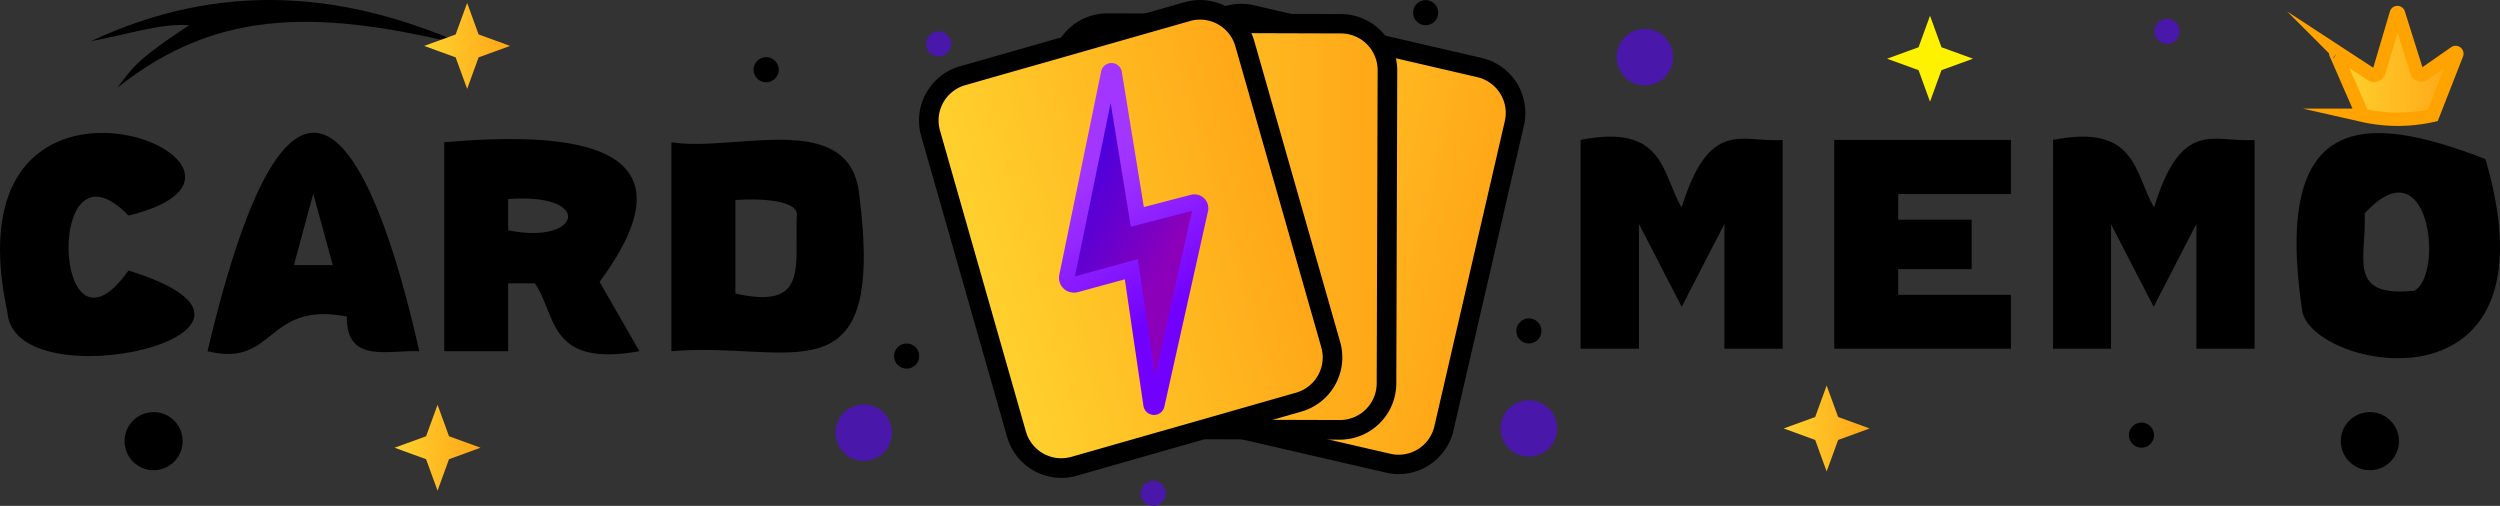 <svg id="Слой_5" data-name="Слой 5" xmlns="http://www.w3.org/2000/svg" xmlns:xlink="http://www.w3.org/1999/xlink" viewBox="0 0 560.85 113.49"><rect x="0" y="0" width="560.85" height="113.49" fill="#333333" stroke="none"/><defs><linearGradient id="Безымянный_градиент_3" x1="95.16" y1="10.3" x2="114.44" y2="10.3" gradientUnits="userSpaceOnUse"><stop offset="0" stop-color="#ffd22e"/><stop offset="1" stop-color="#ffa617"/></linearGradient><linearGradient id="Безымянный_градиент_3-2" x1="88.52" y1="100.44" x2="107.8" y2="100.44" xlink:href="#Безымянный_градиент_3"/><linearGradient id="Безымянный_градиент_3-3" x1="400.16" y1="96.12" x2="419.43" y2="96.12" xlink:href="#Безымянный_градиент_3"/><linearGradient id="Безымянный_градиент_5" x1="255.3" y1="44.8" x2="328.61" y2="44.8" gradientTransform="translate(340.92 -238.35) rotate(90)" xlink:href="#Безымянный_градиент_3"/><linearGradient id="Безымянный_градиент_5-2" x1="237.88" y1="50.79" x2="311.18" y2="50.79" gradientTransform="translate(325.29 -223.74) rotate(90)" xlink:href="#Безымянный_градиент_3"/><linearGradient id="Безымянный_градиент_5-3" x1="220.17" y1="50.74" x2="293.48" y2="50.74" gradientTransform="translate(-3.18 2.86)" xlink:href="#Безымянный_градиент_3"/><linearGradient id="Безымянный_градиент_25" x1="249.87" y1="102.86" x2="255.66" y2="70.2" gradientTransform="matrix(0.96, -0.26, -0.26, -0.96, 32.96, 203.84)" gradientUnits="userSpaceOnUse"><stop offset="0" stop-color="#6a45ff"/><stop offset="0.28" stop-color="#7d40ff"/><stop offset="0.73" stop-color="#9839ff"/><stop offset="1" stop-color="#a236ff"/></linearGradient><linearGradient id="Безымянный_градиент_4" x1="235.47" y1="101.82" x2="260.04" y2="79.54" gradientTransform="matrix(0.96, -0.26, -0.26, -0.96, 32.96, 203.84)" gradientUnits="userSpaceOnUse"><stop offset="0" stop-color="#3a00e7"/><stop offset="1" stop-color="#8d00b9"/></linearGradient><linearGradient id="Безымянный_градиент_24" x1="257.81" y1="61.62" x2="247.22" y2="26.47" gradientTransform="translate(-1.61 77.47) rotate(-15.3)" gradientUnits="userSpaceOnUse"><stop offset="0" stop-color="#7200ff"/><stop offset="0.07" stop-color="#7605ff"/><stop offset="0.68" stop-color="#9628ff"/><stop offset="1" stop-color="#a236ff"/></linearGradient><linearGradient id="Безымянный_градиент_5-4" x1="518.56" y1="-89.27" x2="545.69" y2="-89.27" gradientTransform="matrix(1, 0, 0, -1, 5.43, -74.48)" xlink:href="#Безымянный_градиент_3"/></defs><title>cardMemoLogoGolden</title><path d="M1.65,70C-12.72,2.91,72.82,37.68,28.82,48.36c-18.84-19.56-17,36.34,0,12.33C73.42,74.46,3.11,90.77,1.65,70Z"/><path d="M77.8,71C59.42,67.5,61.9,82.61,46.56,78.79c19.24-81.59,37-46.86,47.5,0C87.33,78.44,77.65,81.75,77.8,71ZM74.65,59.46l-4.37-16-4.34,16Z"/><path d="M120,63.57h-6V78.79H99.66V31.91c28.08-2.44,58.12-.18,34.85,31.33l8.93,15.55C122.83,82.49,124.92,70.7,120,63.57Zm-6-11.92c16.22,3.45,19.58-8.43,0-7Z"/><path d="M192.76,43.67c6,47-15.4,32.78-42.14,35.12V31.91C164.71,34.23,190.74,24.23,192.76,43.67Zm-14,4.81c.61-3.64-8.4-4-13.78-3.62v21c16.28,3.61,13.39-5.73,13.76-17.38Z"/><path d="M399.92,31.39V78.23H386.86v-28l-9.59,18.59-9.59-18.59v28H354.59V31.39c18.83-3.73,18.2,7.52,22.65,15.17C383.59,26.23,390.84,32.09,399.92,31.39Z"/><path d="M411.49,31.39h39.64V43.52H425.84v5.76h16.48v11.1H425.84v5.76h25.29V78.23H411.49Z"/><path d="M505.79,31.39V78.23H492.74v-28l-9.59,18.59L473.59,50.3V78.23h-13V31.39c18.83-3.73,18.19,7.52,22.65,15.17C489.46,26.23,496.72,32.09,505.79,31.39Z"/><path d="M516.43,69.47c-6.51-44.41,13.87-44.41,41.16-33.77C574.85,94.73,518,82.79,516.43,69.47Zm25.16-4.24c6.7-3.36,3.58-33.37-11.11-17.35C531,57.6,526.22,66.8,541.59,65.23Z"/><circle cx="34.46" cy="98.97" r="6.52"/><circle cx="531.66" cy="98.97" r="6.52"/><circle cx="193.77" cy="97.07" r="6.34" fill="#4917aa"/><circle cx="342.99" cy="96.12" r="6.34" fill="#4917aa"/><circle cx="369" cy="12.82" r="6.34" fill="#4917aa"/><circle cx="480.42" cy="97.62" r="2.82"/><circle cx="203.4" cy="79.88" r="2.82"/><circle cx="319.83" cy="2.84" r="2.82"/><circle cx="258.71" cy="110.67" r="2.82" fill="#4917aa"/><circle cx="342.99" cy="74.24" r="2.82"/><circle cx="210.56" cy="9.85" r="2.82" fill="#4917aa"/><circle cx="171.88" cy="15.64" r="2.82"/><circle cx="486.14" cy="7.03" r="2.82" fill="#4917aa"/><path d="M104.8,10.3C77.45-1.92,49.72-4.47,20.44,9.23c8.2-1.47,15.58-4.08,22-3.57-11,7.23-12.59,9.19-16.08,14C49.29,1.32,72.78,2.42,104.8,10.3Z"/><polygon points="114.44 10.3 107.37 12.87 104.8 19.94 102.22 12.87 95.16 10.3 102.22 7.73 104.8 0.66 107.37 7.73 114.44 10.3" fill="url(#Безымянный_градиент_3)"/><polygon points="107.8 100.44 100.73 103.02 98.16 110.08 95.59 103.02 88.52 100.44 95.59 97.87 98.16 90.81 100.73 97.87 107.8 100.44" fill="url(#Безымянный_градиент_3-2)"/><polygon points="419.43 96.12 412.37 98.7 409.79 105.76 407.22 98.7 400.15 96.12 407.22 93.55 409.79 86.49 412.37 93.55 419.43 96.12" fill="url(#Безымянный_градиент_3-3)"/><polygon points="442.62 13.17 435.55 15.74 432.98 22.81 430.41 15.74 423.34 13.17 430.41 10.6 432.98 3.53 435.55 10.6 442.62 13.17" fill="#fff200"/><rect x="250.57" y="16.95" width="91.11" height="73.3" rx="10.43" transform="translate(177.27 330.07) rotate(-77)" stroke="#ffa300" stroke-miterlimit="10" stroke-width="3" fill="url(#Безымянный_градиент_5)"/><path d="M313.79,106.36a12.84,12.84,0,0,1-2.87-.33l-51.09-11.8a12.65,12.65,0,0,1-9.47-15.15l15.81-68.44a12.63,12.63,0,0,1,15.15-9.46L332.41,13a12.66,12.66,0,0,1,9.47,15.15L326.07,96.57a12.63,12.63,0,0,1-12.28,9.79ZM278.47,5.25a8.25,8.25,0,0,0-8,6.38l-15.8,68.44A8.25,8.25,0,0,0,260.82,90l51.09,11.8a8.24,8.24,0,0,0,9.88-6.17l15.8-68.45a8.24,8.24,0,0,0-6.17-9.87L280.33,5.46A8.42,8.42,0,0,0,278.47,5.25Z"/><rect x="228.95" y="14.14" width="91.11" height="73.3" rx="10.43" transform="translate(222.87 325.14) rotate(-89.83)" stroke="#ffa300" stroke-miterlimit="10" stroke-width="3" fill="url(#Безымянный_градиент_5-2)"/><path d="M300.61,98.63h0l-52.44-.16a12.65,12.65,0,0,1-12.6-12.67l.22-70.24A12.63,12.63,0,0,1,248.43,3l52.44.16a12.65,12.65,0,0,1,12.59,12.67L313.25,86A12.66,12.66,0,0,1,300.61,98.63ZM248.39,7.36a8.25,8.25,0,0,0-8.23,8.21l-.22,70.24a8.25,8.25,0,0,0,8.21,8.26l52.44.16h0A8.25,8.25,0,0,0,308.85,86l.21-70.24a8.25,8.25,0,0,0-8.21-8.26l-52.44-.16Z"/><rect x="217" y="8.05" width="73.3" height="91.11" rx="10.43" transform="translate(-4.97 71.7) rotate(-15.93)" stroke="#ffa300" stroke-miterlimit="10" stroke-width="3" fill="url(#Безымянный_градиент_5-3)"/><path d="M238.08,107.21A12.67,12.67,0,0,1,225.93,98L206.65,30.5a12.66,12.66,0,0,1,8.68-15.62h0L265.75.49a12.66,12.66,0,0,1,15.62,8.67l19.28,67.55A12.64,12.64,0,0,1,292,92.32l-50.42,14.4A12.64,12.64,0,0,1,238.08,107.21ZM269.22,4.4a8,8,0,0,0-2.26.32L216.53,19.11a8.24,8.24,0,0,0-5.65,10.18l19.28,67.54a8.25,8.25,0,0,0,10.18,5.66l50.43-14.4a8.23,8.23,0,0,0,5.65-10.17L277.14,10.37A8.26,8.26,0,0,0,269.22,4.4Z"/><path d="M248.71,16.47,239.37,62a1.51,1.51,0,0,0,1.18,1.8,1.42,1.42,0,0,0,.71,0l12.54-3.43,4.48,30.39a.63.63,0,0,0,.72.53.62.62,0,0,0,.52-.45L269.3,47a1.34,1.34,0,0,0-1-1.61,1.38,1.38,0,0,0-.64,0l-12.53,3.26-5.24-32.12a.59.59,0,1,0-1.17-.06Z" fill="url(#Безымянный_градиент_25)"/><path d="M248.86,17l-9.34,45.55a1.52,1.52,0,0,0,1.18,1.81,1.59,1.59,0,0,0,.72,0L254,60.93l4.48,30.38a.64.64,0,0,0,1.24.09l9.78-43.84a1.34,1.34,0,0,0-1-1.62,1.38,1.38,0,0,0-.64,0l-12.52,3.26L250,17.08a.59.59,0,0,0-1.18-.06Z" fill="url(#Безымянный_градиент_4)"/><path d="M259.54,93l-.28.06a2.41,2.41,0,0,1-2.74-2l-4.18-28.4-10.61,2.9h0a3.34,3.34,0,0,1-1.54,0,3.3,3.3,0,0,1-2.55-3.9L247,16.2a2.37,2.37,0,0,1,2.47-2.06,2.38,2.38,0,0,1,2.24,2.23l4.9,30.08,10.64-2.77A3.12,3.12,0,0,1,271,47.4l-9.81,43.94A2.41,2.41,0,0,1,259.54,93Zm-6.21-34.33,1.93-.53,3.88,26.29,8.28-37.13-13.73,3.57-4.53-27.77-8,38.9ZM241.1,62.37h0Zm-.31-.28Zm26.78-15.48h0Z" fill="url(#Безымянный_градиент_24)"/><path d="M524.05,12.1l6,13.77a35.62,35.62,0,0,0,15.73,0l5.38-13.75a.26.26,0,0,0-.16-.32.22.22,0,0,0-.22,0l-6.93,4.82a1.1,1.1,0,0,1-1.52-.27,1,1,0,0,1-.15-.31L538.07,3a.25.25,0,0,0-.32-.17h0a.25.25,0,0,0-.16.17L533.7,16.14a1.1,1.1,0,0,1-1.36.73.81.81,0,0,1-.3-.13l-7.65-5a.24.24,0,0,0-.35.05.24.24,0,0,0,0,.28Z" stroke="#ffa300" stroke-miterlimit="10" stroke-width="3" fill="url(#Безымянный_градиент_5-4)"/></svg>